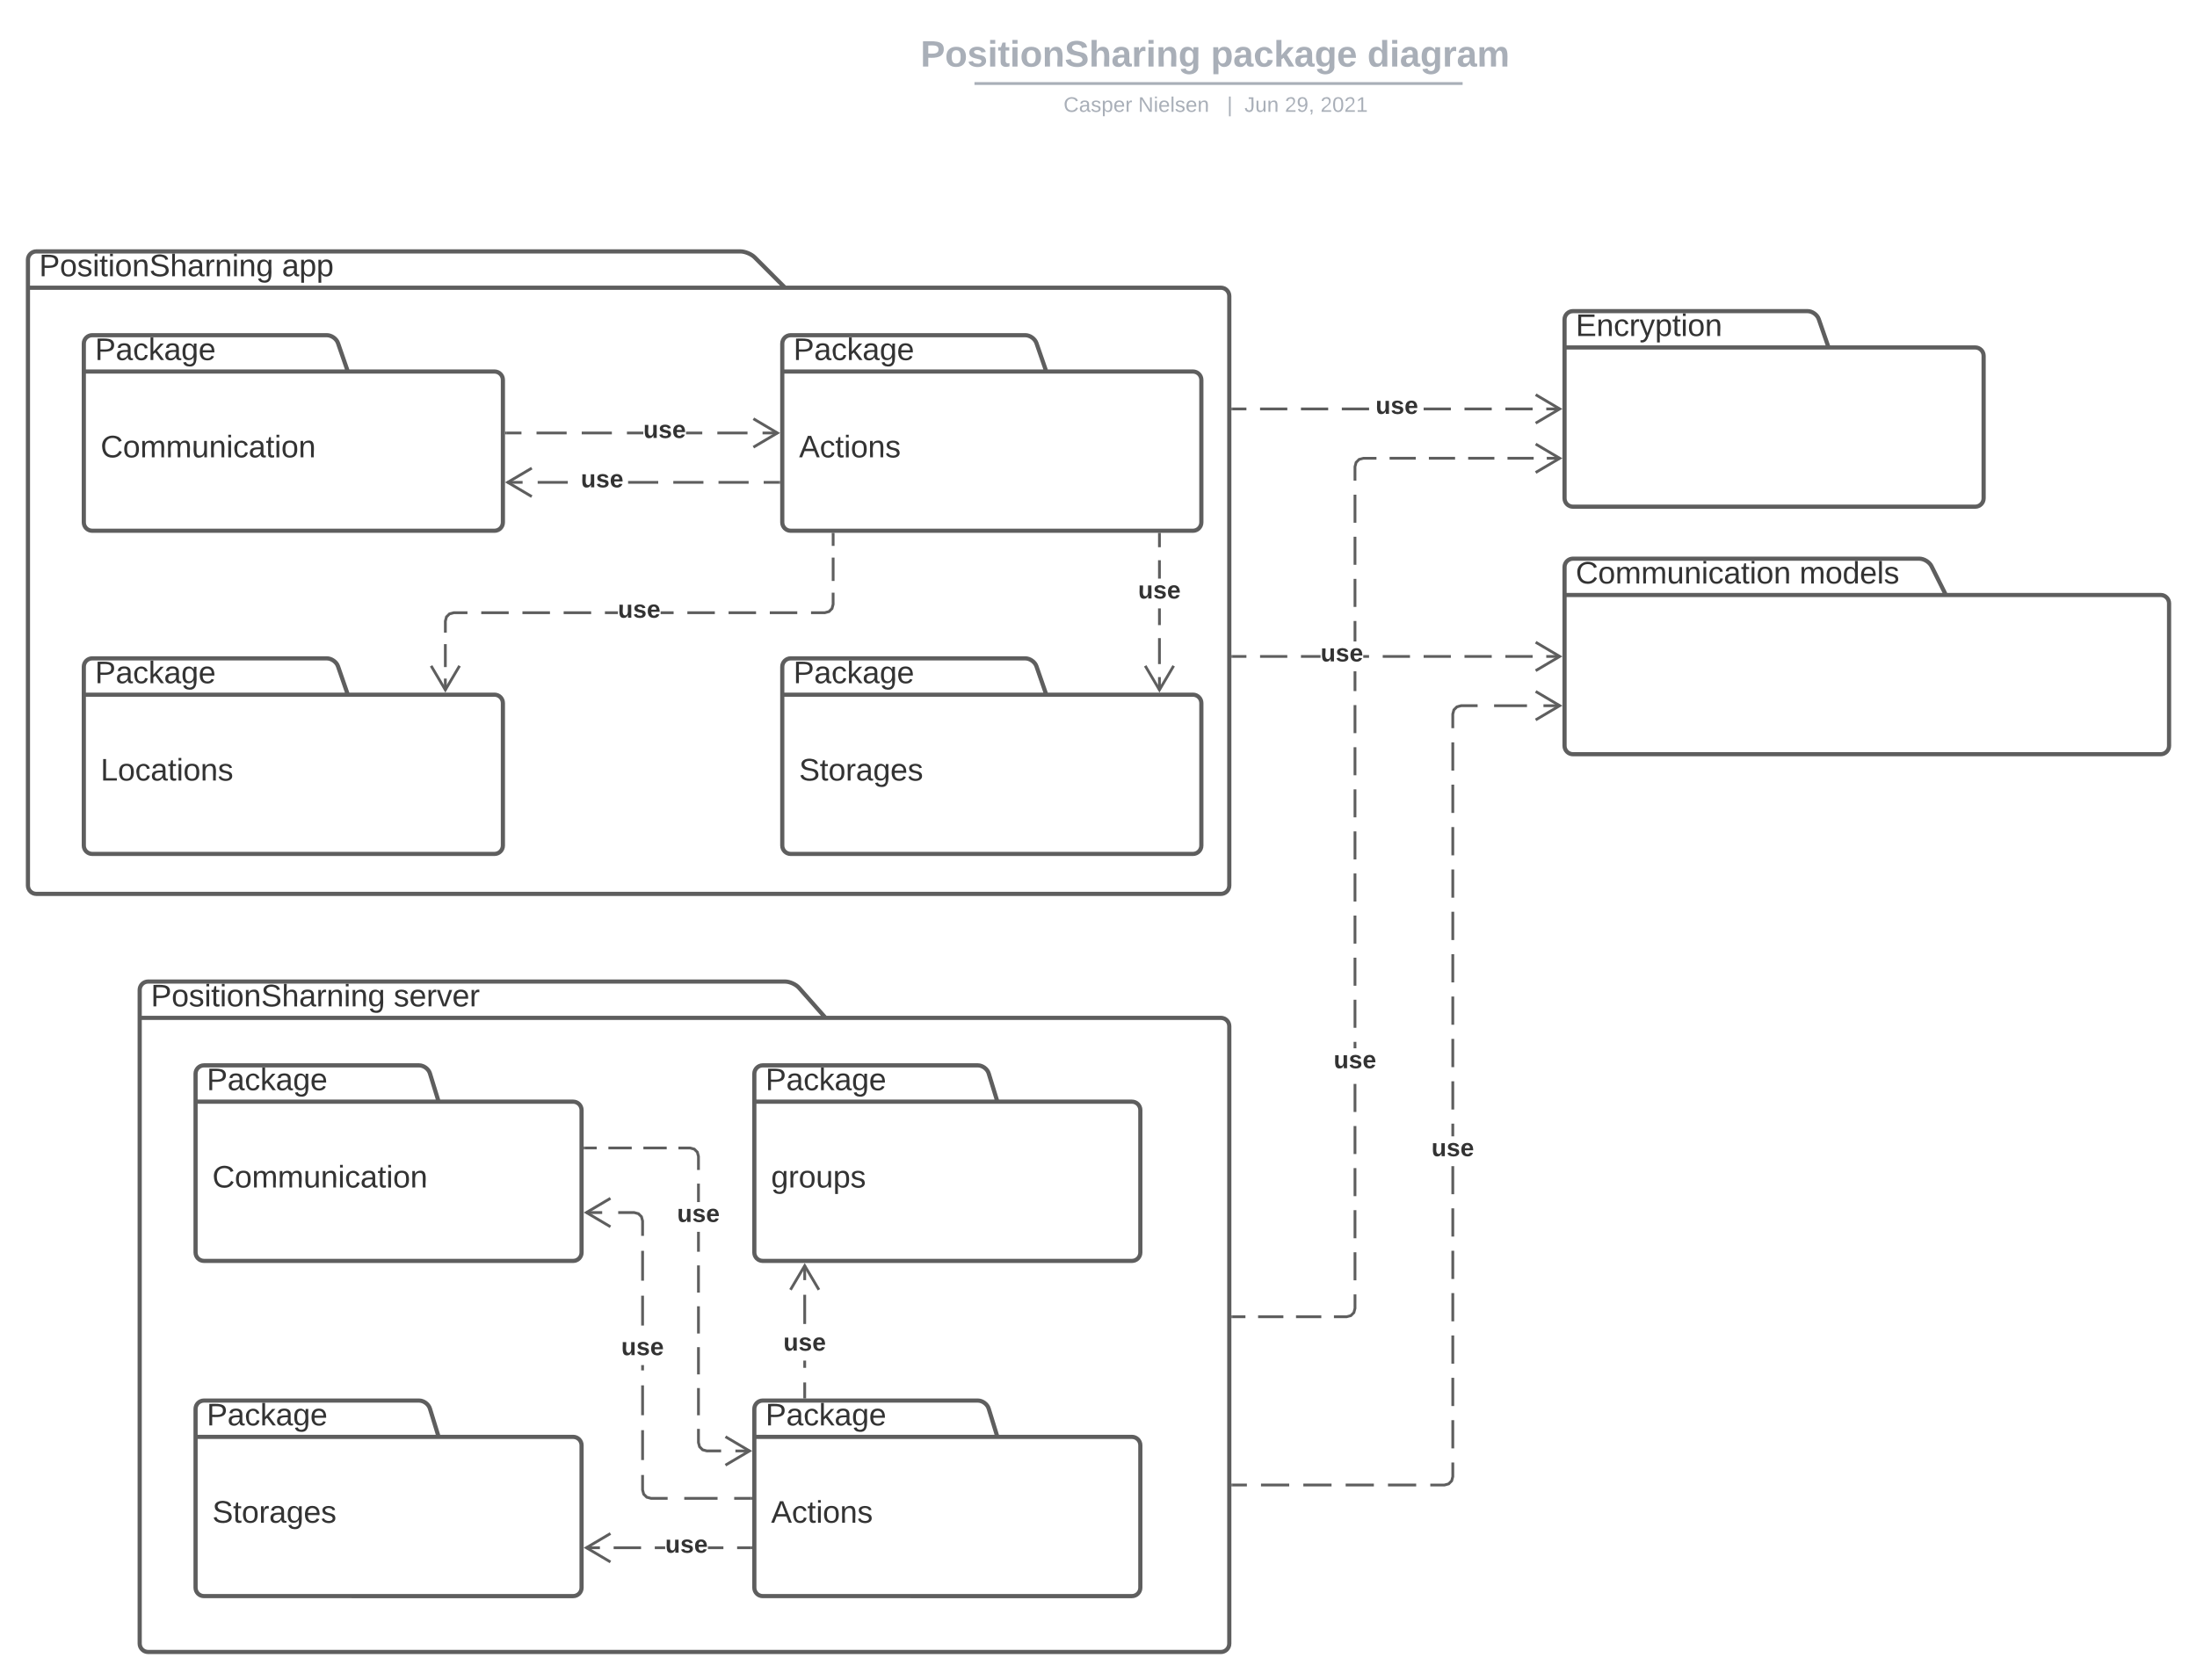 <svg xmlns="http://www.w3.org/2000/svg" xmlns:xlink="http://www.w3.org/1999/xlink" xmlns:lucid="lucid" width="1572.75" height="1202.77"><g transform="translate(-60 -20)" lucid:page-tab-id="H~YDhfCmlpQB"><path d="M0 0h1870.87v1322.83H0z" fill="#fff"/><path d="M500 48c0-4.42 3.58-8 8-8h836.75c4.42 0 8 3.58 8 8v25.16c0 4.4-3.58 8-8 8H508c-4.42 0-8-3.6-8-8z" stroke="#000" stroke-opacity="0" stroke-width="2" fill="#fff" fill-opacity="0"/><use xlink:href="#a" transform="matrix(1,0,0,1,504,44) translate(214.976 23.658)"/><use xlink:href="#b" transform="matrix(1,0,0,1,504,44) translate(422.787 23.658)"/><use xlink:href="#c" transform="matrix(1,0,0,1,504,44) translate(534.814 23.658)"/><use xlink:href="#d" transform="matrix(1,0,0,1,504,44) translate(425.81 57.804)"/><path d="M758.6 79.8h347.44M758.62 79.8h-1.03M1106.02 79.8h1.02" stroke="#a9afb8" stroke-width="2" fill="none"/><path d="M500 89.16c0-4.42 3.58-8 8-8h837.7c4.43 0 8 3.58 8 8V92c0 4.42-3.57 8-8 8H508c-4.42 0-8-3.58-8-8z" stroke="#000" stroke-opacity="0" stroke-width="2" fill="#fff" fill-opacity="0"/><use xlink:href="#e" transform="matrix(1,0,0,1,504,85.155) translate(317.366 14.917)"/><use xlink:href="#f" transform="matrix(1,0,0,1,504,85.155) translate(370.818 14.917)"/><use xlink:href="#g" transform="matrix(1,0,0,1,504,85.155) translate(434.426 14.917)"/><use xlink:href="#h" transform="matrix(1,0,0,1,504,85.155) translate(446.875 14.917)"/><use xlink:href="#i" transform="matrix(1,0,0,1,504,85.155) translate(475.768 14.917)"/><use xlink:href="#j" transform="matrix(1,0,0,1,504,85.155) translate(501.262 14.917)"/><path d="M1369 268.77h105c3.3 0 6 2.7 6 6v102c0 3.3-2.7 6-6 6h-288c-3.3 0-6-2.7-6-6v-128c0-3.3 2.7-6 6-6h168c3.3 0 6.88 2.54 7.96 5.67zm-189 0h189" stroke="#5e5e5e" stroke-width="3" fill="#fff"/><use xlink:href="#k" transform="matrix(1,0,0,1,1188,242.77) translate(0 17.778)"/><path d="M952.26 313.77h-9.76v-2h9.76zm29.27 0h-19.5v-2h19.5zm29.27 0h-19.5v-2h19.5zm29.28 0h-19.52v-2h19.52zm58.54 0h-19.5v-2h19.5zm29.27 0h-19.52v-2h19.5zm29.27 0h-19.52v-2h19.52zm19.5 0h-9.75v-2h9.76z" fill="#5e5e5e"/><path d="M942.53 313.77h-1.03v-2h1.03zM1178.5 312.77l-18.67 11.04-1.02-1.7 15.77-9.33-15.76-9.32 1.03-1.72z" fill="#5e5e5e"/><use xlink:href="#l" transform="matrix(1,0,0,1,1044.716,302.103) translate(0 14.222)"/><path d="M951.56 963.77h-9.06v-2h9.06zm27.16 0h-18.1v-2h18.1zm27.17 0h-18.12v-2h18.1zm25.1-6.87l-.92 3.42-2.53 2.53-3.42.92h-9.2v-2h8.94l2.64-.72 1.8-1.77.7-2.64v-9.9h2zm0-20.22h-2v-20.1h2zm0-30.13h-2v-20.1h2zm0-30.13h-2v-20.1h2zm0-30.14h-2V826.2h2zm0-30.13h-2v-20.1h2zm0-45.57h-2v-4.65h2zm0-14.7h-2V735.8h2zm0-30.13h-2v-20.08h2zm0-30.13h-2v-20.1h2zm0-30.13h-2v-20.1h2zm0-30.14h-2v-20.1h2zm0-30.14h-2v-20.08h2zm0-30.13h-2V555h2zm0-30.14h-2v-20.1h2zm0-30.13h-2v-14.16h2zm0-35.5h-2V464.6h2zm0-24.77h-2v-20.1h2zm0-30.13h-2v-20.1h2zm0-30.13h-2v-20.1h2zm14.38-45.18h-9.25l-2.64.7-1.8 1.8-.7 2.63v9.9h-2V354l.92-3.43 2.53-2.53 3.42-.92h9.5zm28.14 0h-18.76v-2h18.76zm28.13 0h-18.76v-2h18.75zm28.14 0h-18.77v-2h18.76zm28.12 0h-18.75v-2h18.75zm18.76 0h-9.38v-2h9.38z" fill="#5e5e5e"/><path d="M942.53 963.77h-1.03v-2h1.03zM1178.5 348.12l-18.67 11.04-1.02-1.72 15.77-9.32-15.76-9.32 1.03-1.72z" fill="#5e5e5e"/><use xlink:href="#l" transform="matrix(1,0,0,1,1014.716,770.576) translate(0 14.222)"/><path d="M622 226h312c3.3 0 6 2.7 6 6v422c0 3.3-2.7 6-6 6H86c-3.3 0-6-2.7-6-6V206c0-3.3 2.7-6 6-6h504c3.3 0 7.9 1.9 10.24 4.24zm-542 0h542" stroke="#5e5e5e" stroke-width="3" fill="#fff"/><use xlink:href="#m" transform="matrix(1,0,0,1,88,200) translate(0 17.778)"/><use xlink:href="#n" transform="matrix(1,0,0,1,88,200) translate(173.827 17.778)"/><path d="M309 286h105c3.3 0 6 2.7 6 6v102c0 3.3-2.7 6-6 6H126c-3.3 0-6-2.7-6-6V266c0-3.3 2.7-6 6-6h168c3.3 0 6.88 2.54 7.96 5.67zm-189 0h189" stroke="#5e5e5e" stroke-width="3" fill="#fff"/><use xlink:href="#o" transform="matrix(1,0,0,1,128,260) translate(0 17.778)"/><use xlink:href="#p" transform="matrix(1,0,0,1,132,294) translate(0 53.444)"/><path d="M809 286h105c3.3 0 6 2.7 6 6v102c0 3.3-2.7 6-6 6H626c-3.3 0-6-2.7-6-6V266c0-3.3 2.7-6 6-6h168c3.3 0 6.88 2.54 7.96 5.67zm-189 0h189" stroke="#5e5e5e" stroke-width="3" fill="#fff"/><use xlink:href="#o" transform="matrix(1,0,0,1,628,260) translate(0 17.778)"/><use xlink:href="#q" transform="matrix(1,0,0,1,632,294) translate(0 53.444)"/><path d="M809 517.38h105c3.3 0 6 2.7 6 6v102c0 3.32-2.7 6-6 6H626c-3.3 0-6-2.68-6-6v-128c0-3.3 2.7-6 6-6h168c3.3 0 6.88 2.54 7.96 5.67zm-189 0h189" stroke="#5e5e5e" stroke-width="3" fill="#fff"/><use xlink:href="#o" transform="matrix(1,0,0,1,628,491.385) translate(0 17.778)"/><use xlink:href="#r" transform="matrix(1,0,0,1,632,525.385) translate(0 53.444)"/><path d="M433.3 331h-10.8v-2h10.8zm32.35 0h-21.57v-2h21.57zm32.37 0h-21.58v-2h21.58zm22.5 0H508.8v-2h11.73zm74.6 0h-21.6v-2h21.6zm21.56 0h-10.8v-2h10.8zm-53.94 0H551.1v-2h11.64z" fill="#5e5e5e"/><path d="M422.53 331h-1.03v-2h1.03zM618.5 330l-18.67 11.04-1.02-1.72 15.77-9.32-15.76-9.32 1.03-1.72z" fill="#5e5e5e"/><use xlink:href="#l" transform="matrix(1,0,0,1,520.533,319.333) translate(0 14.222)"/><path d="M617.5 366.35h-10.8v-2h10.8zm-21.58 0h-21.57v-2h21.57zm-32.36 0h-21.58v-2h21.58zm-32.36 0h-21.58v-2h21.58zm-64.73 0H444.9v-2h21.57zm-32.36 0h-10.78v-2h10.8z" fill="#5e5e5e"/><path d="M618.5 366.35h-1.03v-2h1.03zM441.2 356.03l-15.77 9.32 15.76 9.32-1.03 1.72-18.67-11.05 18.67-11.04z" fill="#5e5e5e"/><use xlink:href="#l" transform="matrix(1,0,0,1,475.809,354.683) translate(0 14.222)"/><path d="M891 514.07h-2v-9.3h2zm0-18.6h-2v-18.6h2zm0-27.9h-2v-11.96h2zm0-33.3h-2V421.1h2zm0-22.47h-2v-9.3h2z" fill="#5e5e5e"/><path d="M891 402.53h-2v-1.03h2zM901.04 497.2L890 515.9l-11.04-18.67 1.72-1 9.32 15.76 9.32-15.76z" fill="#5e5e5e"/><use xlink:href="#l" transform="matrix(1,0,0,1,874.716,434.282) translate(0 14.222)"/><path d="M309 517.38h105c3.3 0 6 2.7 6 6v102c0 3.32-2.7 6-6 6H126c-3.3 0-6-2.68-6-6v-128c0-3.3 2.7-6 6-6h168c3.3 0 6.88 2.54 7.96 5.67zm-189 0h189" stroke="#5e5e5e" stroke-width="3" fill="#fff"/><use xlink:href="#o" transform="matrix(1,0,0,1,128,491.385) translate(0 17.778)"/><use xlink:href="#s" transform="matrix(1,0,0,1,132,525.385) translate(0 53.444)"/><path d="M379.8 514.07h-2v-8.23h2zm0-16.46h-2v-16.45h2zm14.84-37.9h-9.7l-2.64.7-1.78 1.78-.7 2.65v8.1h-2v-8.37l.9-3.4 2.54-2.54 3.4-.93h9.98zm262.77-6.87l-.92 3.4-2.53 2.54-3.4.92h-9.98v-2h9.7l2.65-.72 1.77-1.78.7-2.64v-8.23h2zm-26.67 6.86h-19.67v-2h19.67zm-29.5 0h-19.68v-2h19.67zm-29.52 0h-19.66v-2h19.67zm-69.38 0h-9.3v-2h9.3zm-19.14 0H463.5v-2h19.68zm-29.5 0h-19.7v-2h19.7zm-29.53 0h-19.67v-2h19.67zm118.05 0h-9.3v-2h9.3zm115.2-23.74h-2v-16.73h2zm0-25.1h-2v-8.36h2z" fill="#5e5e5e"/><path d="M657.4 402.53h-2v-1.03h2zM389.85 497.2L378.8 515.9l-11.04-18.67 1.73-1 9.3 15.76 9.33-15.76z" fill="#5e5e5e"/><use xlink:href="#l" transform="matrix(1,0,0,1,502.323,448.026) translate(0 14.222)"/><path d="M651 748.77h283c3.3 0 6 2.7 6 6v442c0 3.3-2.7 6-6 6H166c-3.3 0-6-2.7-6-6v-468c0-3.3 2.7-6 6-6h456c3.3 0 7.78 2 9.98 4.5zm-491 0h491" stroke="#5e5e5e" stroke-width="3" fill="#fff"/><use xlink:href="#m" transform="matrix(1,0,0,1,168,722.77) translate(0 17.778)"/><use xlink:href="#t" transform="matrix(1,0,0,1,168,722.77) translate(173.827 17.778)"/><path d="M374 808.77h96.32c3.3 0 6 2.7 6 6v102c0 3.3-2.7 6-6 6H206c-3.3 0-6-2.7-6-6v-128c0-3.3 2.7-6 6-6h154c3.3 0 6.8 2.57 7.76 5.73zm-174 0h174" stroke="#5e5e5e" stroke-width="3" fill="#fff"/><use xlink:href="#o" transform="matrix(1,0,0,1,208,782.77) translate(0 17.778)"/><use xlink:href="#p" transform="matrix(1,0,0,1,212,816.77) translate(0 53.444)"/><path d="M374 1048.77h96.32c3.3 0 6 2.7 6 6v102c0 3.3-2.7 6-6 6H206c-3.3 0-6-2.7-6-6v-128c0-3.3 2.7-6 6-6h154c3.3 0 6.8 2.57 7.76 5.73zm-174 0h174" stroke="#5e5e5e" stroke-width="3" fill="#fff"/><use xlink:href="#o" transform="matrix(1,0,0,1,208,1022.77) translate(0 17.778)"/><use xlink:href="#r" transform="matrix(1,0,0,1,212,1056.77) translate(0 53.444)"/><path d="M774 808.77h96.32c3.3 0 6 2.7 6 6v102c0 3.3-2.7 6-6 6H606c-3.3 0-6-2.7-6-6v-128c0-3.3 2.7-6 6-6h154c3.3 0 6.8 2.57 7.76 5.73zm-174 0h174" stroke="#5e5e5e" stroke-width="3" fill="#fff"/><use xlink:href="#o" transform="matrix(1,0,0,1,608,782.77) translate(0 17.778)"/><use xlink:href="#u" transform="matrix(1,0,0,1,612,816.77) translate(0 53.444)"/><path d="M774 1048.77h96.32c3.3 0 6 2.7 6 6v102c0 3.3-2.7 6-6 6H606c-3.3 0-6-2.7-6-6v-128c0-3.3 2.7-6 6-6h154c3.3 0 6.8 2.57 7.76 5.73zm-174 0h174" stroke="#5e5e5e" stroke-width="3" fill="#fff"/><use xlink:href="#o" transform="matrix(1,0,0,1,608,1022.77) translate(0 17.778)"/><use xlink:href="#q" transform="matrix(1,0,0,1,612,1056.77) translate(0 53.444)"/><path d="M561 1052.7l.7 2.64 1.8 1.78 2.63.7h10.1v2h-10.36l-3.42-.9-2.53-2.54-.92-3.42v-9.9h2zm35.68 7.13h-10.23v-2h10.23zm-35.68-26.5h-2v-19.53h2zm0-29.3h-2v-19.5h2zm0-29.26h-2v-19.5h2zm0-29.27h-2v-19.52h2zm0-29.27h-2v-14.25h2zm0-35.58h-2v-13.2h2zm-3.45-38.8l2.53 2.53.92 3.4v9.9h-2v-9.62l-.7-2.65-1.8-1.76-2.63-.72h-8.22v-2h8.48zm-70.38 1.07h-8.35v-2h8.35zm25.06 0h-16.7v-2h16.7zm25.06 0h-16.72v-2h16.7z" fill="#5e5e5e"/><path d="M478.84 842.92h-1.02v-2h1.02zM598.5 1058.83l-18.67 11.04-1.02-1.72 15.77-9.32-15.76-9.32 1.03-1.7z" fill="#5e5e5e"/><use xlink:href="#l" transform="matrix(1,0,0,1,544.716,880.647) translate(0 14.222)"/><path d="M637.06 1020.27h-2v-10.47h2zm0-20.93h-2v-5.2h2zm0-31.4h-2v-20.92h2zm0-31.4h-2V926.1h2z" fill="#5e5e5e"/><path d="M637.06 1021.27h-2v-1.03h2zM647.1 942.94l-1.72 1.02-9.32-15.76-9.32 15.76-1.72-1.02 11.04-18.67z" fill="#5e5e5e"/><use xlink:href="#l" transform="matrix(1,0,0,1,620.778,972.798) translate(0 14.222)"/><path d="M597.5 1129.15h-9.82v-2h9.82zm-61.32 0h-7.44v-2h7.44zm-17.26 0h-19.64v-2h19.64zm-29.46 0h-9.83v-2h9.83zm88.4 0h-11.1v-2h11.1z" fill="#5e5e5e"/><path d="M598.5 1129.15h-1.03v-2h1.03zM497.5 1118.83l-15.76 9.32 15.76 9.32-1 1.72-18.68-11.05 18.67-11.04z" fill="#5e5e5e"/><use xlink:href="#l" transform="matrix(1,0,0,1,536.18,1117.483) translate(0 14.222)"/><path d="M597.5 1093.77h-11.92v-2h11.92zm-23.83 0h-23.84v-2h23.84zm-52.67-7.13l.7 2.64 1.8 1.77 2.63.72h11.8v2h-12.06l-3.42-.92-2.53-2.53-.92-3.42v-10.83h2zm0-21.27h-2v-21.4h2zm0-32.1h-2v-21.4h2zm0-32.1h-2v-3.8h2zm0-32.1h-2v-21.4h2zm0-32.12h-2v-21.4h2zm-3.45-48.88l2.53 2.53.92 3.42v10.83h-2v-10.57l-.7-2.64-1.8-1.78-2.63-.7h-11.33v-2h11.6zm-26.46 1.08h-11.47v-2h11.46z" fill="#5e5e5e"/><path d="M598.5 1093.77h-1.03v-2h1.03zM497.5 878.83l-15.76 9.32 15.76 9.32-1 1.72-18.68-11.05 18.67-11.04z" fill="#5e5e5e"/><use xlink:href="#l" transform="matrix(1,0,0,1,504.716,976.029) translate(0 14.222)"/><path d="M1453 446h153.75c3.3 0 6 2.7 6 6v102c0 3.3-2.7 6-6 6H1186c-3.3 0-6-2.7-6-6V426c0-3.3 2.7-6 6-6h248c3.3 0 7.2 2.4 8.68 5.37zm-273 0h273" stroke="#5e5e5e" stroke-width="3" fill="#fff"/><g><use xlink:href="#v" transform="matrix(1,0,0,1,1188,420) translate(0 17.778)"/><use xlink:href="#w" transform="matrix(1,0,0,1,1188,420) translate(160.185 17.778)"/></g><path d="M952.26 491h-9.76v-2h9.76zm29.27 0h-19.5v-2h19.5zm23.82 0H991.3v-2h14.05zm64 0h-19.52v-2h19.52zm29.27 0h-19.5v-2h19.5zm29.27 0h-19.52v-2h19.5zm29.27 0h-19.52v-2h19.52zm19.5 0h-9.75v-2h9.76zm-136.6 0h-4.16v-2h4.18z" fill="#5e5e5e"/><path d="M942.53 491h-1.03v-2h1.03zM1178.5 490l-18.67 11.04-1.02-1.72 15.77-9.32-15.76-9.32 1.03-1.72z" fill="#5e5e5e"/><g><use xlink:href="#l" transform="matrix(1,0,0,1,1005.346,479.333) translate(0 14.222)"/></g><path d="M952.6 1084.23h-10.1v-2h10.1zm30.3 0h-20.2v-2h20.2zm30.3 0H993v-2h20.2zm30.3 0h-20.2v-2h20.2zm30.3 0h-20.2v-2h20.2zm27.2-6.87l-.92 3.42-2.53 2.53-3.42.93h-10.23v-2h9.97l2.64-.7 1.8-1.8.7-2.63v-9.98h2zm0-20.35h-2v-20.2h2zm0-30.32h-2v-20.23h2zm0-30.34h-2v-20.22h2zm0-30.33h-2v-20.2h2zm0-30.32h-2v-20.22h2zm0-30.33h-2v-20.23h2zm0-30.34h-2v-20.1h2zm0-41.43h-2v-9.1h2zm0-19.22h-2v-20.22h2zm0-30.33h-2V763.8h2zm0-30.34h-2v-20.22h2zm0-30.33h-2v-20.22h2zm0-30.33h-2V672.8h2zm0-30.34h-2v-20.22h2zm0-30.33h-2v-20.22h2zm0-30.33h-2V581.8h2zm0-30.33h-2v-20.24h2zm16.78-45.46h-11.65l-2.64.72-1.8 1.77-.7 2.65v9.97h-2V531.1l.92-3.4 2.53-2.53 3.42-.93h11.9zm35.34 0h-23.56v-2h23.56zm23.56 0h-11.78v-2h11.78z" fill="#5e5e5e"/><path d="M942.53 1084.23h-1.03v-2h1.03zM1178.5 525.24l-18.67 11.04-1.02-1.72 15.77-9.32-15.76-9.32 1.03-1.72z" fill="#5e5e5e"/><g><use xlink:href="#l" transform="matrix(1,0,0,1,1084.716,833.57) translate(0 14.222)"/></g><defs><path fill="#a9afb8" d="M24-248c93 1 206-16 204 79-1 75-69 88-152 82V0H24v-248zm52 121c47 0 100 7 100-41 0-47-54-39-100-39v80" id="x"/><path fill="#a9afb8" d="M110-194c64 0 96 36 96 99 0 64-35 99-97 99-61 0-95-36-95-99 0-62 34-99 96-99zm-1 164c35 0 45-28 45-65 0-40-10-65-43-65-34 0-45 26-45 65 0 36 10 65 43 65" id="y"/><path fill="#a9afb8" d="M137-138c1-29-70-34-71-4 15 46 118 7 119 86 1 83-164 76-172 9l43-7c4 19 20 25 44 25 33 8 57-30 24-41C81-84 22-81 20-136c-2-80 154-74 161-7" id="z"/><path fill="#a9afb8" d="M25-224v-37h50v37H25zM25 0v-190h50V0H25" id="A"/><path fill="#a9afb8" d="M115-3C79 11 28 4 28-45v-112H4v-33h27l15-45h31v45h36v33H77v99c-1 23 16 31 38 25v30" id="B"/><path fill="#a9afb8" d="M135-194c87-1 58 113 63 194h-50c-7-57 23-157-34-157-59 0-34 97-39 157H25l-1-190h47c2 12-1 28 3 38 12-26 28-41 61-42" id="C"/><path fill="#a9afb8" d="M169-182c-1-43-94-46-97-3 18 66 151 10 154 114 3 95-165 93-204 36-6-8-10-19-12-30l50-8c3 46 112 56 116 5-17-69-150-10-154-114-4-87 153-88 188-35 5 8 8 18 10 28" id="D"/><path fill="#a9afb8" d="M114-157C55-157 80-60 75 0H25v-261h50l-1 109c12-26 28-41 61-42 86-1 58 113 63 194h-50c-7-57 23-157-34-157" id="E"/><path fill="#a9afb8" d="M133-34C117-15 103 5 69 4 32 3 11-16 11-54c-1-60 55-63 116-61 1-26-3-47-28-47-18 1-26 9-28 27l-52-2c7-38 36-58 82-57s74 22 75 68l1 82c-1 14 12 18 25 15v27c-30 8-71 5-69-32zm-48 3c29 0 43-24 42-57-32 0-66-3-65 30 0 17 8 27 23 27" id="F"/><path fill="#a9afb8" d="M135-150c-39-12-60 13-60 57V0H25l-1-190h47c2 13-1 29 3 40 6-28 27-53 61-41v41" id="G"/><path fill="#a9afb8" d="M195-6C206 82 75 100 31 46c-4-6-6-13-8-21l49-6c3 16 16 24 34 25 40 0 42-37 40-79-11 22-30 35-61 35-53 0-70-43-70-97 0-56 18-96 73-97 30 0 46 14 59 34l2-30h47zm-90-29c32 0 41-27 41-63 0-35-9-62-40-62-32 0-39 29-40 63 0 36 9 62 39 62" id="H"/><g id="a"><use transform="matrix(0.073,0,0,0.073,0,0)" xlink:href="#x"/><use transform="matrix(0.073,0,0,0.073,17.481,0)" xlink:href="#y"/><use transform="matrix(0.073,0,0,0.073,33.433,0)" xlink:href="#z"/><use transform="matrix(0.073,0,0,0.073,48.001,0)" xlink:href="#A"/><use transform="matrix(0.073,0,0,0.073,55.285,0)" xlink:href="#B"/><use transform="matrix(0.073,0,0,0.073,63.953,0)" xlink:href="#A"/><use transform="matrix(0.073,0,0,0.073,71.237,0)" xlink:href="#y"/><use transform="matrix(0.073,0,0,0.073,87.189,0)" xlink:href="#C"/><use transform="matrix(0.073,0,0,0.073,103.141,0)" xlink:href="#D"/><use transform="matrix(0.073,0,0,0.073,120.622,0)" xlink:href="#E"/><use transform="matrix(0.073,0,0,0.073,136.574,0)" xlink:href="#F"/><use transform="matrix(0.073,0,0,0.073,151.142,0)" xlink:href="#G"/><use transform="matrix(0.073,0,0,0.073,161.34,0)" xlink:href="#A"/><use transform="matrix(0.073,0,0,0.073,168.623,0)" xlink:href="#C"/><use transform="matrix(0.073,0,0,0.073,184.575,0)" xlink:href="#H"/></g><path fill="#a9afb8" d="M135-194c53 0 70 44 70 98 0 56-19 98-73 100-31 1-45-17-59-34 3 33 2 69 2 105H25l-1-265h48c2 10 0 23 3 31 11-24 29-35 60-35zM114-30c33 0 39-31 40-66 0-38-9-64-40-64-56 0-55 130 0 130" id="I"/><path fill="#a9afb8" d="M190-63c-7 42-38 67-86 67-59 0-84-38-90-98-12-110 154-137 174-36l-49 2c-2-19-15-32-35-32-30 0-35 28-38 64-6 74 65 87 74 30" id="J"/><path fill="#a9afb8" d="M147 0L96-86 75-71V0H25v-261h50v150l67-79h53l-66 74L201 0h-54" id="K"/><path fill="#a9afb8" d="M185-48c-13 30-37 53-82 52C43 2 14-33 14-96s30-98 90-98c62 0 83 45 84 108H66c0 31 8 55 39 56 18 0 30-7 34-22zm-45-69c5-46-57-63-70-21-2 6-4 13-4 21h74" id="L"/><g id="b"><use transform="matrix(0.073,0,0,0.073,0,0)" xlink:href="#I"/><use transform="matrix(0.073,0,0,0.073,15.952,0)" xlink:href="#F"/><use transform="matrix(0.073,0,0,0.073,30.52,0)" xlink:href="#J"/><use transform="matrix(0.073,0,0,0.073,45.088,0)" xlink:href="#K"/><use transform="matrix(0.073,0,0,0.073,59.656,0)" xlink:href="#F"/><use transform="matrix(0.073,0,0,0.073,74.223,0)" xlink:href="#H"/><use transform="matrix(0.073,0,0,0.073,90.175,0)" xlink:href="#L"/></g><path fill="#a9afb8" d="M88-194c31-1 46 15 58 34l-1-101h50l1 261h-48c-2-10 0-23-3-31C134-8 116 4 84 4 32 4 16-41 15-95c0-56 19-97 73-99zm17 164c33 0 40-30 41-66 1-37-9-64-41-64s-38 30-39 65c0 43 13 65 39 65" id="M"/><path fill="#a9afb8" d="M220-157c-53 9-28 100-34 157h-49v-107c1-27-5-49-29-50C55-147 81-57 75 0H25l-1-190h47c2 12-1 28 3 38 10-53 101-56 108 0 13-22 24-43 59-42 82 1 51 116 57 194h-49v-107c-1-25-5-48-29-50" id="N"/><g id="c"><use transform="matrix(0.073,0,0,0.073,0,0)" xlink:href="#M"/><use transform="matrix(0.073,0,0,0.073,15.952,0)" xlink:href="#A"/><use transform="matrix(0.073,0,0,0.073,23.236,0)" xlink:href="#F"/><use transform="matrix(0.073,0,0,0.073,37.804,0)" xlink:href="#H"/><use transform="matrix(0.073,0,0,0.073,53.756,0)" xlink:href="#G"/><use transform="matrix(0.073,0,0,0.073,63.953,0)" xlink:href="#F"/><use transform="matrix(0.073,0,0,0.073,78.521,0)" xlink:href="#N"/></g><path fill="#a9afb8" d="M212-179c-10-28-35-45-73-45-59 0-87 40-87 99 0 60 29 101 89 101 43 0 62-24 78-52l27 14C228-24 195 4 139 4 59 4 22-46 18-125c-6-104 99-153 187-111 19 9 31 26 39 46" id="O"/><path fill="#a9afb8" d="M141-36C126-15 110 5 73 4 37 3 15-17 15-53c-1-64 63-63 125-63 3-35-9-54-41-54-24 1-41 7-42 31l-33-3c5-37 33-52 76-52 45 0 72 20 72 64v82c-1 20 7 32 28 27v20c-31 9-61-2-59-35zM48-53c0 20 12 33 32 33 41-3 63-29 60-74-43 2-92-5-92 41" id="P"/><path fill="#a9afb8" d="M135-143c-3-34-86-38-87 0 15 53 115 12 119 90S17 21 10-45l28-5c4 36 97 45 98 0-10-56-113-15-118-90-4-57 82-63 122-42 12 7 21 19 24 35" id="Q"/><path fill="#a9afb8" d="M115-194c55 1 70 41 70 98S169 2 115 4C84 4 66-9 55-30l1 105H24l-1-265h31l2 30c10-21 28-34 59-34zm-8 174c40 0 45-34 45-75s-6-73-45-74c-42 0-51 32-51 76 0 43 10 73 51 73" id="R"/><path fill="#a9afb8" d="M100-194c63 0 86 42 84 106H49c0 40 14 67 53 68 26 1 43-12 49-29l28 8c-11 28-37 45-77 45C44 4 14-33 15-96c1-61 26-98 85-98zm52 81c6-60-76-77-97-28-3 7-6 17-6 28h103" id="S"/><path fill="#a9afb8" d="M114-163C36-179 61-72 57 0H25l-1-190h30c1 12-1 29 2 39 6-27 23-49 58-41v29" id="T"/><g id="e"><use transform="matrix(0.042,0,0,0.042,0,0)" xlink:href="#O"/><use transform="matrix(0.042,0,0,0.042,11.005,0)" xlink:href="#P"/><use transform="matrix(0.042,0,0,0.042,19.503,0)" xlink:href="#Q"/><use transform="matrix(0.042,0,0,0.042,27.151,0)" xlink:href="#R"/><use transform="matrix(0.042,0,0,0.042,35.649,0)" xlink:href="#S"/><use transform="matrix(0.042,0,0,0.042,44.147,0)" xlink:href="#T"/></g><path fill="#a9afb8" d="M190 0L58-211 59 0H30v-248h39L202-35l-2-213h31V0h-41" id="U"/><path fill="#a9afb8" d="M24-231v-30h32v30H24zM24 0v-190h32V0H24" id="V"/><path fill="#a9afb8" d="M24 0v-261h32V0H24" id="W"/><path fill="#a9afb8" d="M117-194c89-4 53 116 60 194h-32v-121c0-31-8-49-39-48C34-167 62-67 57 0H25l-1-190h30c1 10-1 24 2 32 11-22 29-35 61-36" id="X"/><g id="f"><use transform="matrix(0.042,0,0,0.042,0,0)" xlink:href="#U"/><use transform="matrix(0.042,0,0,0.042,11.005,0)" xlink:href="#V"/><use transform="matrix(0.042,0,0,0.042,14.362,0)" xlink:href="#S"/><use transform="matrix(0.042,0,0,0.042,22.859,0)" xlink:href="#W"/><use transform="matrix(0.042,0,0,0.042,26.216,0)" xlink:href="#Q"/><use transform="matrix(0.042,0,0,0.042,33.864,0)" xlink:href="#S"/><use transform="matrix(0.042,0,0,0.042,42.362,0)" xlink:href="#X"/></g><path fill="#a9afb8" d="M32 76v-337h29V76H32" id="Y"/><use transform="matrix(0.042,0,0,0.042,0,0)" xlink:href="#Y" id="g"/><path fill="#a9afb8" d="M153-248C145-148 188 4 80 4 36 3 13-21 6-62l32-5c4 25 16 42 43 43 27 0 39-20 39-49v-147H72v-28h81" id="Z"/><path fill="#a9afb8" d="M84 4C-5 8 30-112 23-190h32v120c0 31 7 50 39 49 72-2 45-101 50-169h31l1 190h-30c-1-10 1-25-2-33-11 22-28 36-60 37" id="aa"/><g id="h"><use transform="matrix(0.042,0,0,0.042,0,0)" xlink:href="#Z"/><use transform="matrix(0.042,0,0,0.042,7.648,0)" xlink:href="#aa"/><use transform="matrix(0.042,0,0,0.042,16.146,0)" xlink:href="#X"/></g><path fill="#a9afb8" d="M101-251c82-7 93 87 43 132L82-64C71-53 59-42 53-27h129V0H18c2-99 128-94 128-182 0-28-16-43-45-43s-46 15-49 41l-32-3c6-41 34-60 81-64" id="ab"/><path fill="#a9afb8" d="M99-251c64 0 84 50 84 122C183-37 130 33 47-8c-14-7-20-23-25-40l30-5c6 39 69 39 84 7 9-19 16-44 16-74-10 22-31 35-62 35-49 0-73-33-73-83 0-54 28-83 82-83zm-1 141c31-1 51-18 51-49 0-36-14-67-51-67-34 0-49 23-49 58 0 34 15 58 49 58" id="ac"/><path fill="#a9afb8" d="M68-38c1 34 0 65-14 84H32c9-13 17-26 17-46H33v-38h35" id="ad"/><g id="i"><use transform="matrix(0.042,0,0,0.042,0,0)" xlink:href="#ab"/><use transform="matrix(0.042,0,0,0.042,8.498,0)" xlink:href="#ac"/><use transform="matrix(0.042,0,0,0.042,16.996,0)" xlink:href="#ad"/></g><path fill="#a9afb8" d="M101-251c68 0 85 55 85 127S166 4 100 4C33 4 14-52 14-124c0-73 17-127 87-127zm-1 229c47 0 54-49 54-102s-4-102-53-102c-51 0-55 48-55 102 0 53 5 102 54 102" id="ae"/><path fill="#a9afb8" d="M27 0v-27h64v-190l-56 39v-29l58-41h29v221h61V0H27" id="af"/><g id="j"><use transform="matrix(0.042,0,0,0.042,0,0)" xlink:href="#ab"/><use transform="matrix(0.042,0,0,0.042,8.498,0)" xlink:href="#ae"/><use transform="matrix(0.042,0,0,0.042,16.996,0)" xlink:href="#ab"/><use transform="matrix(0.042,0,0,0.042,25.494,0)" xlink:href="#af"/></g><path fill="#333" d="M30 0v-248h187v28H63v79h144v27H63v87h162V0H30" id="ag"/><path fill="#333" d="M117-194c89-4 53 116 60 194h-32v-121c0-31-8-49-39-48C34-167 62-67 57 0H25l-1-190h30c1 10-1 24 2 32 11-22 29-35 61-36" id="ah"/><path fill="#333" d="M96-169c-40 0-48 33-48 73s9 75 48 75c24 0 41-14 43-38l32 2c-6 37-31 61-74 61-59 0-76-41-82-99-10-93 101-131 147-64 4 7 5 14 7 22l-32 3c-4-21-16-35-41-35" id="ai"/><path fill="#333" d="M114-163C36-179 61-72 57 0H25l-1-190h30c1 12-1 29 2 39 6-27 23-49 58-41v29" id="aj"/><path fill="#333" d="M179-190L93 31C79 59 56 82 12 73V49c39 6 53-20 64-50L1-190h34L92-34l54-156h33" id="ak"/><path fill="#333" d="M115-194c55 1 70 41 70 98S169 2 115 4C84 4 66-9 55-30l1 105H24l-1-265h31l2 30c10-21 28-34 59-34zm-8 174c40 0 45-34 45-75s-6-73-45-74c-42 0-51 32-51 76 0 43 10 73 51 73" id="al"/><path fill="#333" d="M59-47c-2 24 18 29 38 22v24C64 9 27 4 27-40v-127H5v-23h24l9-43h21v43h35v23H59v120" id="am"/><path fill="#333" d="M24-231v-30h32v30H24zM24 0v-190h32V0H24" id="an"/><path fill="#333" d="M100-194c62-1 85 37 85 99 1 63-27 99-86 99S16-35 15-95c0-66 28-99 85-99zM99-20c44 1 53-31 53-75 0-43-8-75-51-75s-53 32-53 75 10 74 51 75" id="ao"/><g id="k"><use transform="matrix(0.062,0,0,0.062,0,0)" xlink:href="#ag"/><use transform="matrix(0.062,0,0,0.062,14.815,0)" xlink:href="#ah"/><use transform="matrix(0.062,0,0,0.062,27.16,0)" xlink:href="#ai"/><use transform="matrix(0.062,0,0,0.062,38.272,0)" xlink:href="#aj"/><use transform="matrix(0.062,0,0,0.062,45.617,0)" xlink:href="#ak"/><use transform="matrix(0.062,0,0,0.062,56.728,0)" xlink:href="#al"/><use transform="matrix(0.062,0,0,0.062,69.074,0)" xlink:href="#am"/><use transform="matrix(0.062,0,0,0.062,75.247,0)" xlink:href="#an"/><use transform="matrix(0.062,0,0,0.062,80.123,0)" xlink:href="#ao"/><use transform="matrix(0.062,0,0,0.062,92.469,0)" xlink:href="#ah"/></g><path fill="#333" d="M85 4C-2 5 27-109 22-190h50c7 57-23 150 33 157 60-5 35-97 40-157h50l1 190h-47c-2-12 1-28-3-38-12 25-28 42-61 42" id="ap"/><path fill="#333" d="M137-138c1-29-70-34-71-4 15 46 118 7 119 86 1 83-164 76-172 9l43-7c4 19 20 25 44 25 33 8 57-30 24-41C81-84 22-81 20-136c-2-80 154-74 161-7" id="aq"/><path fill="#333" d="M185-48c-13 30-37 53-82 52C43 2 14-33 14-96s30-98 90-98c62 0 83 45 84 108H66c0 31 8 55 39 56 18 0 30-7 34-22zm-45-69c5-46-57-63-70-21-2 6-4 13-4 21h74" id="ar"/><g id="l"><use transform="matrix(0.049,0,0,0.049,0,0)" xlink:href="#ap"/><use transform="matrix(0.049,0,0,0.049,10.815,0)" xlink:href="#aq"/><use transform="matrix(0.049,0,0,0.049,20.691,0)" xlink:href="#ar"/></g><path fill="#333" d="M30-248c87 1 191-15 191 75 0 78-77 80-158 76V0H30v-248zm33 125c57 0 124 11 124-50 0-59-68-47-124-48v98" id="as"/><path fill="#333" d="M135-143c-3-34-86-38-87 0 15 53 115 12 119 90S17 21 10-45l28-5c4 36 97 45 98 0-10-56-113-15-118-90-4-57 82-63 122-42 12 7 21 19 24 35" id="at"/><path fill="#333" d="M185-189c-5-48-123-54-124 2 14 75 158 14 163 119 3 78-121 87-175 55-17-10-28-26-33-46l33-7c5 56 141 63 141-1 0-78-155-14-162-118-5-82 145-84 179-34 5 7 8 16 11 25" id="au"/><path fill="#333" d="M106-169C34-169 62-67 57 0H25v-261h32l-1 103c12-21 28-36 61-36 89 0 53 116 60 194h-32v-121c2-32-8-49-39-48" id="av"/><path fill="#333" d="M141-36C126-15 110 5 73 4 37 3 15-17 15-53c-1-64 63-63 125-63 3-35-9-54-41-54-24 1-41 7-42 31l-33-3c5-37 33-52 76-52 45 0 72 20 72 64v82c-1 20 7 32 28 27v20c-31 9-61-2-59-35zM48-53c0 20 12 33 32 33 41-3 63-29 60-74-43 2-92-5-92 41" id="aw"/><path fill="#333" d="M177-190C167-65 218 103 67 71c-23-6-38-20-44-43l32-5c15 47 100 32 89-28v-30C133-14 115 1 83 1 29 1 15-40 15-95c0-56 16-97 71-98 29-1 48 16 59 35 1-10 0-23 2-32h30zM94-22c36 0 50-32 50-73 0-42-14-75-50-75-39 0-46 34-46 75s6 73 46 73" id="ax"/><g id="m"><use transform="matrix(0.062,0,0,0.062,0,0)" xlink:href="#as"/><use transform="matrix(0.062,0,0,0.062,14.815,0)" xlink:href="#ao"/><use transform="matrix(0.062,0,0,0.062,27.16,0)" xlink:href="#at"/><use transform="matrix(0.062,0,0,0.062,38.272,0)" xlink:href="#an"/><use transform="matrix(0.062,0,0,0.062,43.148,0)" xlink:href="#am"/><use transform="matrix(0.062,0,0,0.062,49.321,0)" xlink:href="#an"/><use transform="matrix(0.062,0,0,0.062,54.198,0)" xlink:href="#ao"/><use transform="matrix(0.062,0,0,0.062,66.543,0)" xlink:href="#ah"/><use transform="matrix(0.062,0,0,0.062,78.889,0)" xlink:href="#au"/><use transform="matrix(0.062,0,0,0.062,93.704,0)" xlink:href="#av"/><use transform="matrix(0.062,0,0,0.062,106.049,0)" xlink:href="#aw"/><use transform="matrix(0.062,0,0,0.062,118.395,0)" xlink:href="#aj"/><use transform="matrix(0.062,0,0,0.062,125.741,0)" xlink:href="#ah"/><use transform="matrix(0.062,0,0,0.062,138.086,0)" xlink:href="#an"/><use transform="matrix(0.062,0,0,0.062,142.963,0)" xlink:href="#ah"/><use transform="matrix(0.062,0,0,0.062,155.309,0)" xlink:href="#ax"/></g><g id="n"><use transform="matrix(0.062,0,0,0.062,0,0)" xlink:href="#aw"/><use transform="matrix(0.062,0,0,0.062,12.346,0)" xlink:href="#al"/><use transform="matrix(0.062,0,0,0.062,24.691,0)" xlink:href="#al"/></g><path fill="#333" d="M143 0L79-87 56-68V0H24v-261h32v163l83-92h37l-77 82L181 0h-38" id="ay"/><path fill="#333" d="M100-194c63 0 86 42 84 106H49c0 40 14 67 53 68 26 1 43-12 49-29l28 8c-11 28-37 45-77 45C44 4 14-33 15-96c1-61 26-98 85-98zm52 81c6-60-76-77-97-28-3 7-6 17-6 28h103" id="az"/><g id="o"><use transform="matrix(0.062,0,0,0.062,0,0)" xlink:href="#as"/><use transform="matrix(0.062,0,0,0.062,14.815,0)" xlink:href="#aw"/><use transform="matrix(0.062,0,0,0.062,27.16,0)" xlink:href="#ai"/><use transform="matrix(0.062,0,0,0.062,38.272,0)" xlink:href="#ay"/><use transform="matrix(0.062,0,0,0.062,49.383,0)" xlink:href="#aw"/><use transform="matrix(0.062,0,0,0.062,61.728,0)" xlink:href="#ax"/><use transform="matrix(0.062,0,0,0.062,74.074,0)" xlink:href="#az"/></g><path fill="#333" d="M212-179c-10-28-35-45-73-45-59 0-87 40-87 99 0 60 29 101 89 101 43 0 62-24 78-52l27 14C228-24 195 4 139 4 59 4 22-46 18-125c-6-104 99-153 187-111 19 9 31 26 39 46" id="aA"/><path fill="#333" d="M210-169c-67 3-38 105-44 169h-31v-121c0-29-5-50-35-48C34-165 62-65 56 0H25l-1-190h30c1 10-1 24 2 32 10-44 99-50 107 0 11-21 27-35 58-36 85-2 47 119 55 194h-31v-121c0-29-5-49-35-48" id="aB"/><path fill="#333" d="M84 4C-5 8 30-112 23-190h32v120c0 31 7 50 39 49 72-2 45-101 50-169h31l1 190h-30c-1-10 1-25-2-33-11 22-28 36-60 37" id="aC"/><g id="p"><use transform="matrix(0.062,0,0,0.062,0,0)" xlink:href="#aA"/><use transform="matrix(0.062,0,0,0.062,15.988,0)" xlink:href="#ao"/><use transform="matrix(0.062,0,0,0.062,28.333,0)" xlink:href="#aB"/><use transform="matrix(0.062,0,0,0.062,46.79,0)" xlink:href="#aB"/><use transform="matrix(0.062,0,0,0.062,65.247,0)" xlink:href="#aC"/><use transform="matrix(0.062,0,0,0.062,77.593,0)" xlink:href="#ah"/><use transform="matrix(0.062,0,0,0.062,89.938,0)" xlink:href="#an"/><use transform="matrix(0.062,0,0,0.062,94.815,0)" xlink:href="#ai"/><use transform="matrix(0.062,0,0,0.062,105.926,0)" xlink:href="#aw"/><use transform="matrix(0.062,0,0,0.062,118.272,0)" xlink:href="#am"/><use transform="matrix(0.062,0,0,0.062,124.444,0)" xlink:href="#an"/><use transform="matrix(0.062,0,0,0.062,129.321,0)" xlink:href="#ao"/><use transform="matrix(0.062,0,0,0.062,141.667,0)" xlink:href="#ah"/></g><path fill="#333" d="M205 0l-28-72H64L36 0H1l101-248h38L239 0h-34zm-38-99l-47-123c-12 45-31 82-46 123h93" id="aD"/><g id="q"><use transform="matrix(0.062,0,0,0.062,0,0)" xlink:href="#aD"/><use transform="matrix(0.062,0,0,0.062,14.815,0)" xlink:href="#ai"/><use transform="matrix(0.062,0,0,0.062,25.926,0)" xlink:href="#am"/><use transform="matrix(0.062,0,0,0.062,32.099,0)" xlink:href="#an"/><use transform="matrix(0.062,0,0,0.062,36.975,0)" xlink:href="#ao"/><use transform="matrix(0.062,0,0,0.062,49.321,0)" xlink:href="#ah"/><use transform="matrix(0.062,0,0,0.062,61.667,0)" xlink:href="#at"/></g><g id="r"><use transform="matrix(0.062,0,0,0.062,0,0)" xlink:href="#au"/><use transform="matrix(0.062,0,0,0.062,14.815,0)" xlink:href="#am"/><use transform="matrix(0.062,0,0,0.062,20.988,0)" xlink:href="#ao"/><use transform="matrix(0.062,0,0,0.062,33.333,0)" xlink:href="#aj"/><use transform="matrix(0.062,0,0,0.062,40.679,0)" xlink:href="#aw"/><use transform="matrix(0.062,0,0,0.062,53.025,0)" xlink:href="#ax"/><use transform="matrix(0.062,0,0,0.062,65.37,0)" xlink:href="#az"/><use transform="matrix(0.062,0,0,0.062,77.716,0)" xlink:href="#at"/></g><path fill="#333" d="M30 0v-248h33v221h125V0H30" id="aE"/><g id="s"><use transform="matrix(0.062,0,0,0.062,0,0)" xlink:href="#aE"/><use transform="matrix(0.062,0,0,0.062,12.346,0)" xlink:href="#ao"/><use transform="matrix(0.062,0,0,0.062,24.691,0)" xlink:href="#ai"/><use transform="matrix(0.062,0,0,0.062,35.802,0)" xlink:href="#aw"/><use transform="matrix(0.062,0,0,0.062,48.148,0)" xlink:href="#am"/><use transform="matrix(0.062,0,0,0.062,54.321,0)" xlink:href="#an"/><use transform="matrix(0.062,0,0,0.062,59.198,0)" xlink:href="#ao"/><use transform="matrix(0.062,0,0,0.062,71.543,0)" xlink:href="#ah"/><use transform="matrix(0.062,0,0,0.062,83.889,0)" xlink:href="#at"/></g><path fill="#333" d="M108 0H70L1-190h34L89-25l56-165h34" id="aF"/><g id="t"><use transform="matrix(0.062,0,0,0.062,0,0)" xlink:href="#at"/><use transform="matrix(0.062,0,0,0.062,11.111,0)" xlink:href="#az"/><use transform="matrix(0.062,0,0,0.062,23.457,0)" xlink:href="#aj"/><use transform="matrix(0.062,0,0,0.062,30.802,0)" xlink:href="#aF"/><use transform="matrix(0.062,0,0,0.062,41.914,0)" xlink:href="#az"/><use transform="matrix(0.062,0,0,0.062,54.259,0)" xlink:href="#aj"/></g><g id="u"><use transform="matrix(0.062,0,0,0.062,0,0)" xlink:href="#ax"/><use transform="matrix(0.062,0,0,0.062,12.346,0)" xlink:href="#aj"/><use transform="matrix(0.062,0,0,0.062,19.691,0)" xlink:href="#ao"/><use transform="matrix(0.062,0,0,0.062,32.037,0)" xlink:href="#aC"/><use transform="matrix(0.062,0,0,0.062,44.383,0)" xlink:href="#al"/><use transform="matrix(0.062,0,0,0.062,56.728,0)" xlink:href="#at"/></g><g id="v"><use transform="matrix(0.062,0,0,0.062,0,0)" xlink:href="#aA"/><use transform="matrix(0.062,0,0,0.062,15.988,0)" xlink:href="#ao"/><use transform="matrix(0.062,0,0,0.062,28.333,0)" xlink:href="#aB"/><use transform="matrix(0.062,0,0,0.062,46.79,0)" xlink:href="#aB"/><use transform="matrix(0.062,0,0,0.062,65.247,0)" xlink:href="#aC"/><use transform="matrix(0.062,0,0,0.062,77.593,0)" xlink:href="#ah"/><use transform="matrix(0.062,0,0,0.062,89.938,0)" xlink:href="#an"/><use transform="matrix(0.062,0,0,0.062,94.815,0)" xlink:href="#ai"/><use transform="matrix(0.062,0,0,0.062,105.926,0)" xlink:href="#aw"/><use transform="matrix(0.062,0,0,0.062,118.272,0)" xlink:href="#am"/><use transform="matrix(0.062,0,0,0.062,124.444,0)" xlink:href="#an"/><use transform="matrix(0.062,0,0,0.062,129.321,0)" xlink:href="#ao"/><use transform="matrix(0.062,0,0,0.062,141.667,0)" xlink:href="#ah"/></g><path fill="#333" d="M85-194c31 0 48 13 60 33l-1-100h32l1 261h-30c-2-10 0-23-3-31C134-8 116 4 85 4 32 4 16-35 15-94c0-66 23-100 70-100zm9 24c-40 0-46 34-46 75 0 40 6 74 45 74 42 0 51-32 51-76 0-42-9-74-50-73" id="aG"/><path fill="#333" d="M24 0v-261h32V0H24" id="aH"/><g id="w"><use transform="matrix(0.062,0,0,0.062,0,0)" xlink:href="#aB"/><use transform="matrix(0.062,0,0,0.062,18.457,0)" xlink:href="#ao"/><use transform="matrix(0.062,0,0,0.062,30.802,0)" xlink:href="#aG"/><use transform="matrix(0.062,0,0,0.062,43.148,0)" xlink:href="#az"/><use transform="matrix(0.062,0,0,0.062,55.494,0)" xlink:href="#aH"/><use transform="matrix(0.062,0,0,0.062,60.37,0)" xlink:href="#at"/></g></defs></g></svg>